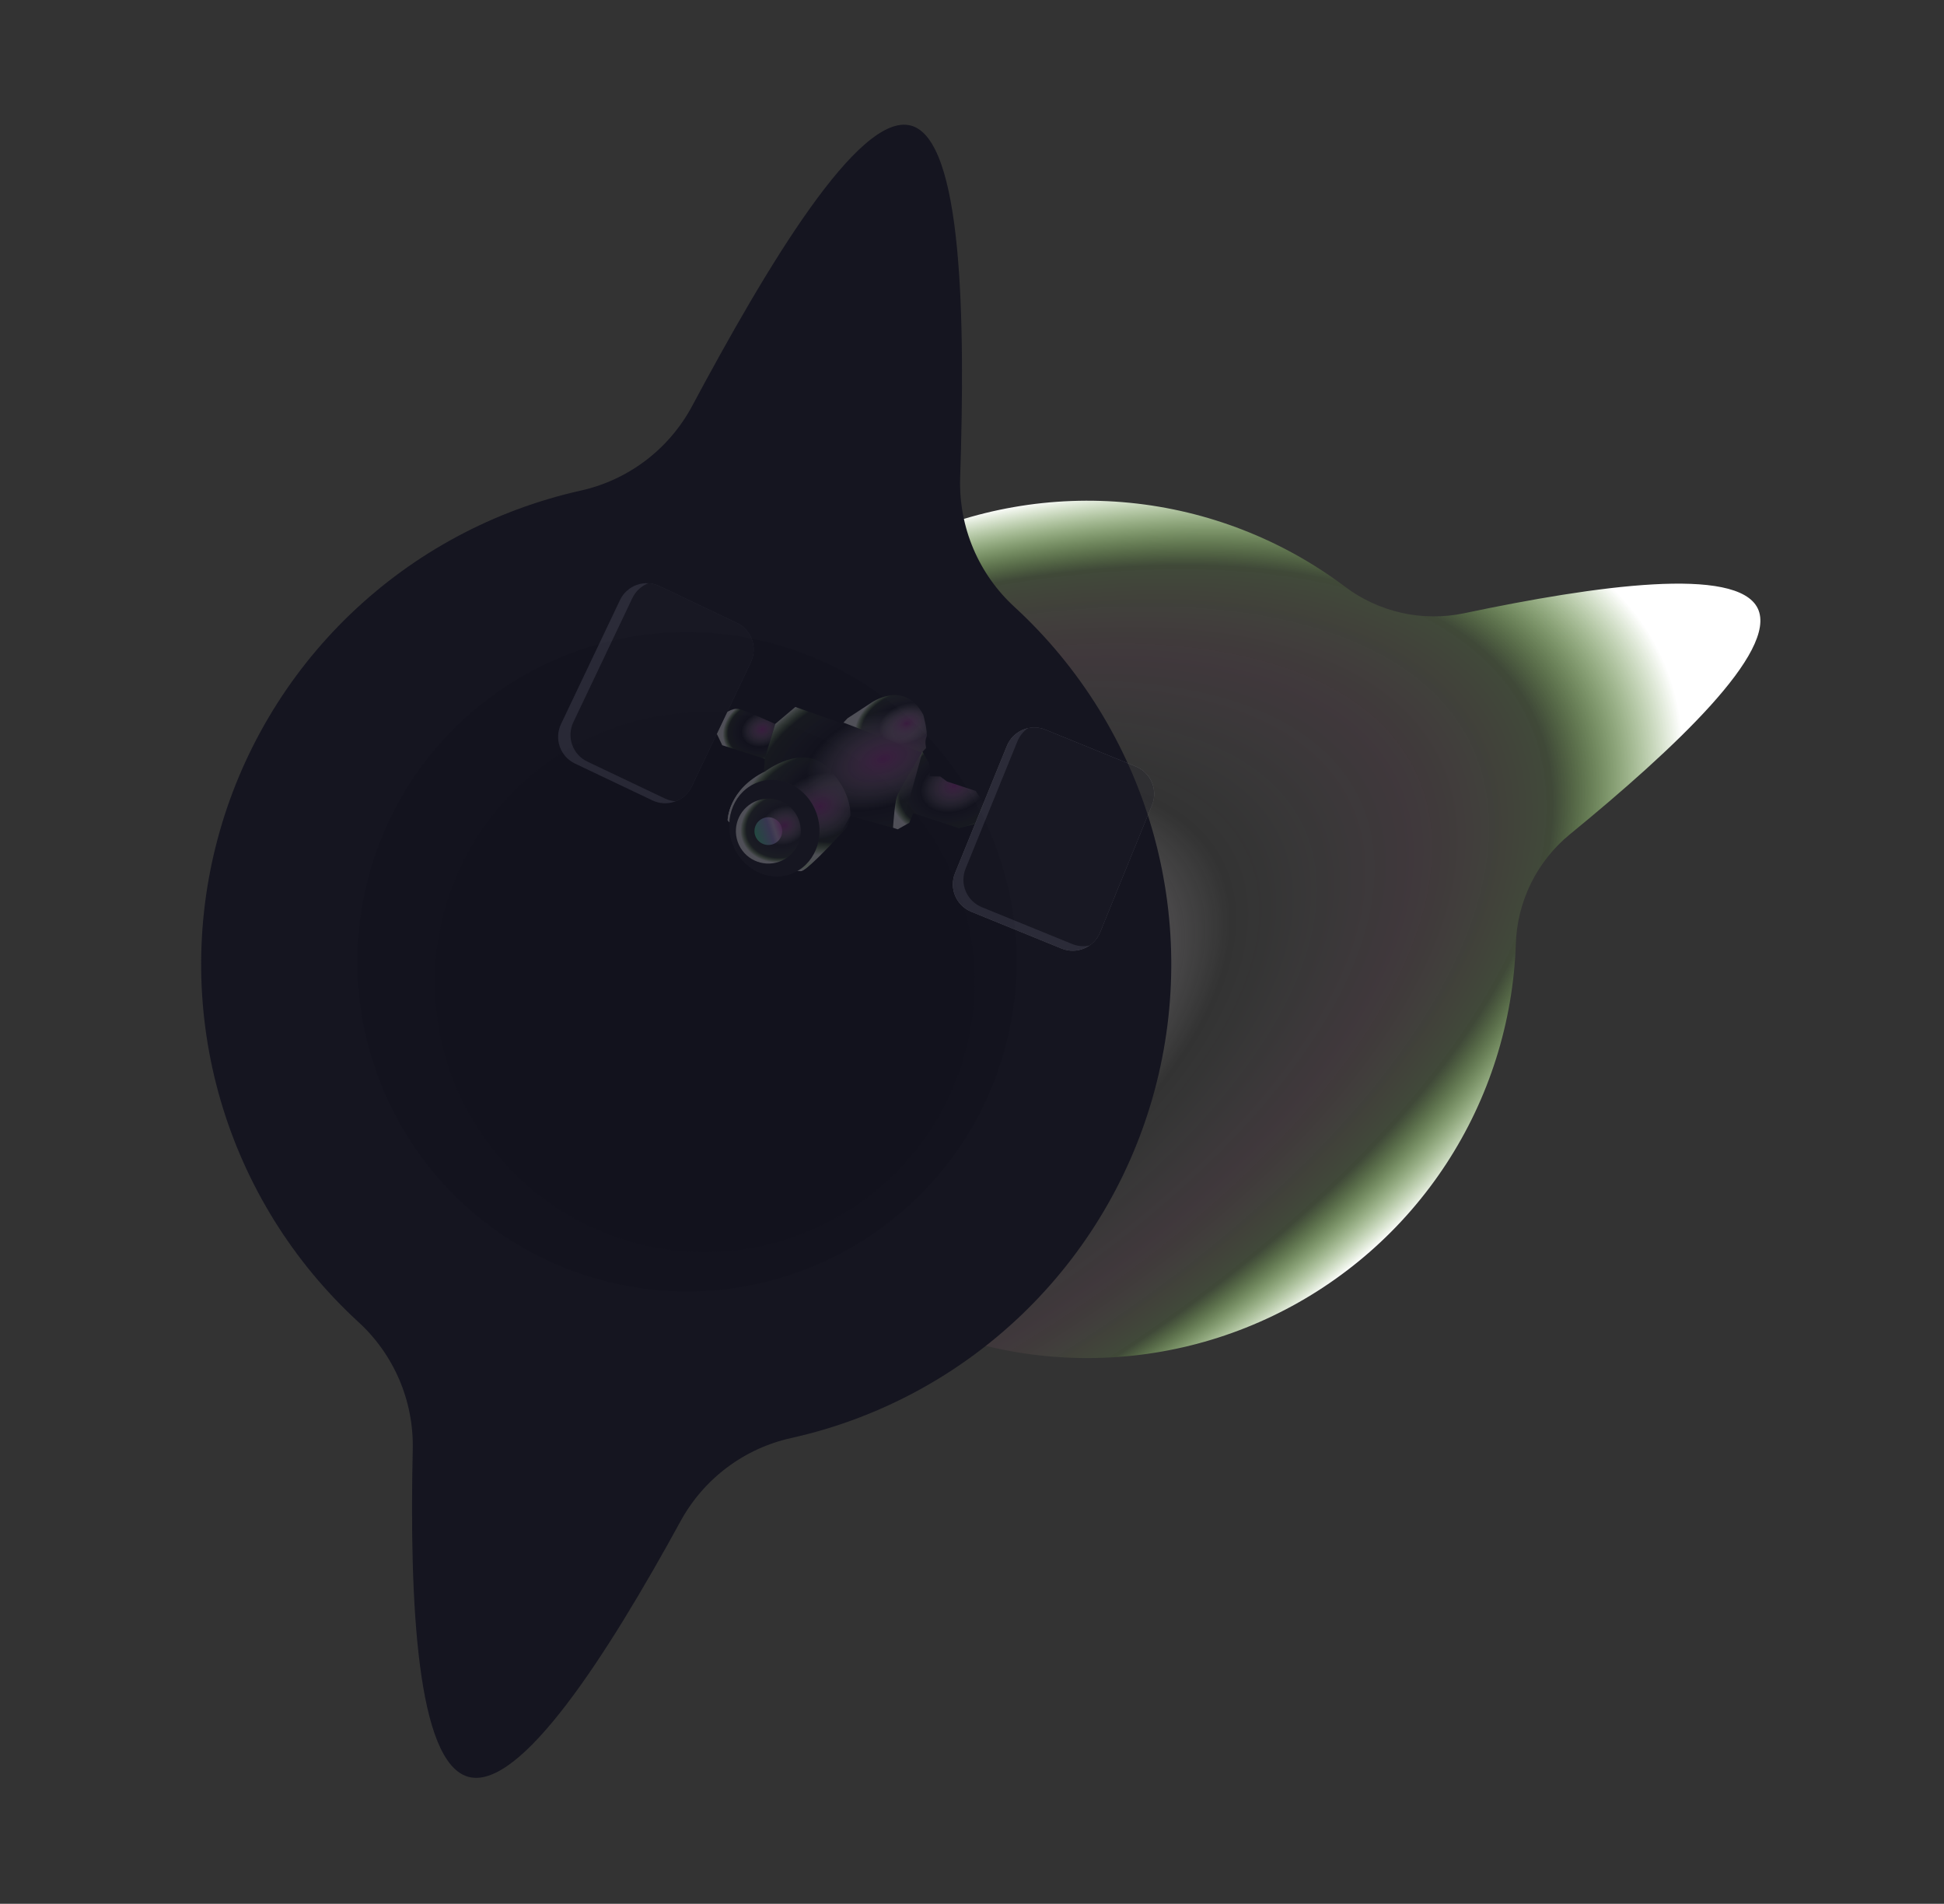 <svg width="526" height="515" viewBox="0 0 526 515" fill="none" xmlns="http://www.w3.org/2000/svg">
<rect x="0" y="0" width="526" height="515" fill="#333333" stroke="none"/>
<path d="M107.029 340.931C101.476 329.323 133.84 300.885 163.462 277.133C167.937 273.516 171.58 268.979 174.144 263.829C176.708 258.679 178.133 253.037 178.322 247.287C179.082 226.11 185.628 205.546 197.249 187.828C208.87 170.109 225.123 155.911 244.244 146.777C263.364 137.643 284.621 133.921 305.708 136.015C326.794 138.108 346.904 145.938 363.855 158.654C368.4 162.089 373.627 164.514 379.185 165.765C384.743 167.016 390.505 167.066 396.084 165.909C431.866 158.366 470.078 153.035 475.615 164.608C481.151 176.182 453.026 202.585 424.718 225.737C420.318 229.354 416.742 233.869 414.229 238.981C411.716 244.092 410.323 249.681 410.145 255.374C409.415 276.555 402.896 297.131 391.296 314.868C379.695 332.606 363.458 346.826 344.345 355.985C325.233 365.144 303.977 368.892 282.884 366.822C261.792 364.752 241.67 356.942 224.703 344.242C220.105 340.776 214.814 338.34 209.19 337.102C203.566 335.864 197.741 335.852 192.112 337.067C155.053 345.214 112.596 352.568 107.029 340.931Z" fill="url(#paint0_radial_3460_2019)"/>
<path d="M234.977 76.832C223.609 73.786 203.467 107.654 187.079 138.271C184.578 142.901 181.109 146.937 176.909 150.106C172.708 153.275 167.874 155.503 162.736 156.637C143.823 160.871 126.432 170.205 112.45 183.626C98.467 197.047 88.428 214.041 83.422 232.764C78.415 251.487 78.634 271.224 84.052 289.832C89.471 308.44 99.883 325.208 114.159 338.317C118.01 341.827 121.067 346.12 123.124 350.908C125.181 355.696 126.192 360.868 126.088 366.078C125.306 399.515 126.921 434.766 138.255 437.803C149.589 440.84 168.613 411.125 184.681 381.79C187.196 377.228 190.656 373.255 194.83 370.138C199.004 367.021 203.796 364.832 208.885 363.717C227.807 359.508 245.214 350.196 259.216 336.792C273.219 323.387 283.281 306.403 288.311 287.682C293.341 268.962 293.146 249.222 287.748 230.604C282.349 211.987 271.953 195.205 257.689 182.079C253.801 178.526 250.724 174.177 248.667 169.328C246.611 164.479 245.623 159.244 245.772 153.98C246.882 119.293 246.374 79.885 234.977 76.832Z" fill="url(#paint1_radial_3460_2019)"/>
<path d="M237.396 67.805C225.458 64.606 204.294 100.168 187.128 132.323C184.5 137.19 180.853 141.433 176.436 144.763C172.02 148.093 166.937 150.431 161.534 151.618C141.681 156.068 123.425 165.87 108.748 179.961C94.071 194.052 83.533 211.893 78.278 231.549C73.022 251.205 73.25 271.925 78.936 291.46C84.623 310.995 95.55 328.601 110.533 342.365C114.573 346.056 117.778 350.566 119.934 355.595C122.09 360.624 123.146 366.055 123.034 371.525C122.217 406.62 123.91 443.634 135.837 446.829C147.764 450.025 167.77 418.826 184.578 388.01C187.223 383.215 190.862 379.041 195.251 375.767C199.64 372.492 204.678 370.194 210.028 369.025C229.891 364.6 248.163 354.819 262.86 340.743C277.557 326.668 288.118 308.835 293.396 289.181C298.673 269.527 298.466 248.802 292.797 229.258C287.128 209.713 276.213 192.095 261.238 178.315C257.155 174.586 253.924 170.021 251.765 164.93C249.605 159.839 248.569 154.343 248.725 148.816C249.88 112.388 249.363 71.012 237.396 67.805Z" fill="#151520"/>
<path d="M239.209 61.041C226.843 57.728 204.943 94.558 187.105 127.852C184.381 132.891 180.605 137.284 176.031 140.732C171.457 144.179 166.194 146.601 160.601 147.832C140.034 152.438 121.122 162.59 105.917 177.185C90.713 191.78 79.796 210.261 74.352 230.622C68.908 250.983 69.145 272.446 75.038 292.681C80.93 312.917 92.253 331.152 107.776 345.408C111.963 349.227 115.286 353.897 117.523 359.104C119.759 364.312 120.858 369.937 120.744 375.603C119.944 411.96 121.699 450.291 134.025 453.594C146.35 456.897 167.066 424.58 184.511 392.683C187.247 387.721 191.011 383.4 195.551 380.009C200.091 376.619 205.303 374.237 210.838 373.023C231.411 368.44 250.335 358.31 265.557 343.731C280.779 329.153 291.716 310.683 297.182 290.327C302.647 269.971 302.433 248.507 296.56 228.264C290.688 208.022 279.384 189.774 263.873 175.503C259.647 171.64 256.303 166.912 254.069 161.64C251.835 156.368 250.763 150.677 250.927 144.954C252.153 107.214 251.597 64.361 239.209 61.041Z" fill="#151520"/>
<path d="M241.03 54.243C228.237 50.816 205.579 88.92 187.147 123.363C184.331 128.576 180.424 133.121 175.693 136.688C170.962 140.255 165.518 142.76 159.731 144.032C138.455 148.797 118.891 159.299 103.162 174.398C87.432 189.496 76.139 208.614 70.507 229.677C64.875 250.74 65.12 272.944 71.215 293.877C77.31 314.811 89.022 333.676 105.081 348.423C109.412 352.374 112.849 357.204 115.163 362.59C117.477 367.976 118.614 373.794 118.498 379.655C117.641 417.292 119.457 456.947 132.21 460.364C144.963 463.781 166.391 430.355 184.439 397.349C187.268 392.215 191.162 387.745 195.859 384.238C200.555 380.732 205.947 378.269 211.673 377.015C232.954 372.273 252.53 361.792 268.275 346.71C284.02 331.628 295.334 312.522 300.988 291.465C306.642 270.408 306.421 248.204 300.348 227.264C294.275 206.324 282.583 187.447 266.54 172.682C262.175 168.686 258.722 163.796 256.416 158.345C254.111 152.893 253.008 147.009 253.182 141.094C254.413 102.036 253.84 57.676 241.03 54.243Z" fill="#151520"/>
<path d="M242.836 47.502C229.622 43.961 206.203 83.334 187.157 118.925C184.248 124.312 180.213 129.009 175.325 132.696C170.438 136.383 164.813 138.974 158.834 140.292C136.849 145.216 116.633 156.067 100.379 171.669C84.126 187.27 72.456 207.026 66.636 228.791C60.817 250.556 61.071 273.5 67.369 295.131C73.668 316.762 85.771 336.255 102.365 351.494C106.841 355.575 110.393 360.565 112.784 366.13C115.176 371.695 116.351 377.706 116.231 383.762C115.331 422.609 117.205 463.598 130.408 467.136C143.611 470.674 165.731 436.126 184.378 402.022C187.302 396.718 191.324 392.1 196.177 388.476C201.029 384.852 206.599 382.306 212.515 381.009C234.507 376.11 254.736 365.281 271.008 349.698C287.28 334.114 298.972 314.37 304.815 292.611C310.658 270.851 310.429 247.907 304.152 226.268C297.876 204.629 285.792 185.123 269.212 169.867C264.693 165.738 261.117 160.683 258.728 155.047C256.338 149.411 255.192 143.327 255.366 137.207C256.673 96.863 256.074 51.049 242.836 47.502Z" fill="#151520"/>
<path d="M244.65 40.732C231.008 37.077 206.833 77.725 187.175 114.459C184.171 120.021 180.003 124.87 174.957 128.675C169.91 132.481 164.102 135.154 157.929 136.513C135.233 141.593 114.363 152.793 97.583 168.898C80.804 185.002 68.756 205.395 62.749 227.863C56.741 250.33 57.003 274.015 63.505 296.344C70.008 318.674 82.503 338.796 99.635 354.525C104.262 358.741 107.934 363.897 110.405 369.648C112.877 375.399 114.09 381.612 113.963 387.87C113.049 427.935 114.974 470.257 128.582 473.903C142.19 477.549 165.041 441.89 184.295 406.685C187.311 401.212 191.46 396.445 196.465 392.703C201.469 388.961 207.215 386.33 213.318 384.986C236.02 379.934 256.904 368.76 273.703 352.676C290.502 336.592 302.575 316.214 308.61 293.754C314.645 271.293 314.413 247.609 307.937 225.271C301.462 202.934 288.992 182.797 271.88 167.046C267.213 162.784 263.521 157.566 261.054 151.748C258.586 145.93 257.403 139.648 257.583 133.331C258.933 91.685 258.326 44.397 244.65 40.732Z" fill="#151520"/>
<path d="M246.463 33.968C232.394 30.198 207.464 72.11 187.186 109.997C184.089 115.733 179.793 120.733 174.589 124.657C169.384 128.581 163.395 131.336 157.029 132.736C133.626 137.977 112.105 149.529 94.803 166.137C77.501 182.745 65.078 203.775 58.883 226.944C52.688 250.114 52.958 274.537 59.662 297.564C66.367 320.591 79.251 341.342 96.915 357.564C101.68 361.909 105.463 367.222 108.01 373.146C110.556 379.071 111.808 385.471 111.682 391.919C110.758 433.294 112.741 476.908 126.77 480.667C140.8 484.426 164.371 447.653 184.223 411.356C187.333 405.708 191.615 400.79 196.781 396.932C201.947 393.073 207.878 390.364 214.177 388.985C237.587 383.77 259.122 372.242 276.443 355.653C293.764 339.063 306.21 318.046 312.43 294.882C318.65 271.719 318.406 247.294 311.725 224.259C305.043 201.225 292.18 180.46 274.531 164.22C269.719 159.824 265.912 154.443 263.368 148.443C260.824 142.444 259.604 135.966 259.789 129.451C261.186 86.517 260.555 37.744 246.463 33.968Z" fill="#151520"/>
<path opacity="0.8" d="M99.739 237.093C112.486 189.517 161.388 161.284 208.963 174.032C256.539 186.779 284.772 235.681 272.024 283.256C259.277 330.832 210.375 359.065 162.8 346.317C115.224 333.57 86.991 284.668 99.739 237.093Z" fill="#13131E"/>
<path opacity="0.46" d="M120.114 246.754C109.673 285.722 132.798 325.776 171.766 336.217C210.734 346.659 250.788 323.534 261.23 284.566C271.671 245.598 248.546 205.543 209.578 195.102C170.61 184.66 130.556 207.786 120.114 246.754Z" fill="#13131E"/>
<g opacity="0.26">
<path d="M249.815 193.334C249.815 193.334 251.168 198.385 250.66 199.45C250.152 200.515 250.585 202.355 250.585 202.355L249.608 203.367L249.539 203.618L245.051 219.806L242.907 224.337L230.104 220.698C230.104 220.698 229.694 223.28 228.723 224.288C228.535 224.49 227.971 225.096 227.221 225.913C224.252 229.111 218.039 235.694 216.618 235.661C214.837 235.631 205.878 232.838 205.878 232.838L196.886 221.88C196.886 221.88 197.03 213.551 207.096 208.632L206.712 208.431L206.915 205.262L209.756 195.84L215.205 191.246L227.422 195.549L229.334 194.3L235.632 190.185C235.632 190.185 244.612 183.674 249.815 193.334Z" fill="url(#paint2_radial_3460_2019)"/>
<path d="M230.104 220.698L227.205 225.919C224.236 229.116 218.022 235.7 216.602 235.667C214.82 235.637 205.862 232.843 205.862 232.843L196.886 221.88C196.886 221.88 197.03 213.551 207.096 208.632C207.096 208.632 217.113 200.973 223.911 207.63C230.71 214.287 230.104 220.698 230.104 220.698Z" fill="url(#paint3_radial_3460_2019)"/>
<path d="M307.309 207.354L282.863 197.39C278.774 195.723 274.108 197.687 272.441 201.776L258.406 236.21C256.739 240.299 258.703 244.966 262.792 246.633L287.237 256.597C291.327 258.263 295.993 256.3 297.66 252.21L311.695 217.777C313.362 213.687 311.398 209.021 307.309 207.354Z" fill="white"/>
<path d="M311.692 217.78L297.646 252.217C296.844 254.175 295.299 255.735 293.349 256.556C291.399 257.376 289.203 257.39 287.243 256.595L262.799 246.63C261.827 246.234 260.942 245.65 260.195 244.911C259.448 244.173 258.854 243.295 258.447 242.327C258.04 241.359 257.827 240.32 257.822 239.27C257.816 238.22 258.017 237.179 258.414 236.206L272.442 201.778C272.838 200.806 273.422 199.921 274.16 199.174C274.899 198.427 275.777 197.833 276.745 197.425C277.713 197.018 278.751 196.805 279.801 196.799C280.852 196.793 281.893 196.994 282.865 197.39L307.309 207.355C309.272 208.156 310.837 209.705 311.659 211.66C312.481 213.615 312.492 215.816 311.692 217.78Z" fill="#67677B"/>
<path d="M311.692 217.78L297.646 252.217C297.062 253.655 296.071 254.891 294.794 255.773C293.224 256.113 291.588 255.969 290.101 255.361L265.657 245.397C264.685 245 263.8 244.416 263.053 243.678C262.306 242.939 261.712 242.061 261.305 241.093C260.898 240.125 260.685 239.086 260.68 238.036C260.674 236.986 260.875 235.945 261.272 234.973L275.294 200.544C275.878 199.106 276.869 197.87 278.146 196.988C279.716 196.648 281.353 196.791 282.84 197.4L307.283 207.364C309.249 208.161 310.818 209.706 311.644 211.659C312.471 213.612 312.488 215.814 311.692 217.78Z" fill="#1E1E29"/>
<path d="M213.947 236.457C220.238 234.221 223.362 226.845 220.923 219.983C218.484 213.12 211.407 209.37 205.116 211.606C198.824 213.841 195.701 221.217 198.14 228.079C200.579 234.942 207.656 238.692 213.947 236.457Z" fill="#24242F"/>
<path d="M210.834 233.102C215.403 231.478 217.79 226.458 216.167 221.889C214.543 217.32 209.523 214.932 204.954 216.556C200.385 218.18 197.997 223.2 199.621 227.769C201.244 232.338 206.265 234.726 210.834 233.102Z" fill="url(#paint4_radial_3460_2019)"/>
<path d="M209.15 228.365C211.103 227.671 212.124 225.525 211.43 223.572C210.736 221.619 208.59 220.599 206.637 221.293C204.684 221.987 203.663 224.133 204.357 226.086C205.051 228.039 207.197 229.059 209.15 228.365Z" fill="url(#paint5_linear_3460_2019)"/>
<path d="M195.795 193.277C195.795 193.277 198 191.386 199.922 191.811C201.843 192.235 209.756 195.84 209.756 195.84L206.909 205.262L195.423 201.596L193.715 198.012L193.847 194.645L195.795 193.277Z" fill="url(#paint6_radial_3460_2019)"/>
<path d="M247.107 219.967L259.389 224.013L263.656 222.938L266.454 217.74L264.006 213.961L256.239 211.41L254.431 210.061L251.526 209.986L251.755 208.135L251.323 206.297L249.608 203.368C249.608 203.368 243.279 213.585 242.659 215.576C242.038 217.567 241.636 223.905 241.636 223.905L242.899 224.343L246.035 222.576L247.107 219.967Z" fill="url(#paint7_radial_3460_2019)"/>
<path d="M249.815 193.334C249.815 193.334 251.168 198.385 250.66 199.45C250.152 200.515 250.585 202.355 250.585 202.355L249.608 203.367L249.539 203.618L228.222 195.473L229.338 194.296L235.636 190.181C235.636 190.181 244.612 183.674 249.815 193.334Z" fill="url(#paint8_radial_3460_2019)"/>
<path d="M203.159 179.156L187.189 212.735C186.277 214.649 184.642 216.123 182.645 216.833C180.647 217.543 178.449 217.431 176.533 216.522L155.572 206.552C153.657 205.641 152.182 204.007 151.471 202.008C150.761 200.009 150.874 197.811 151.785 195.895L167.755 162.316C168.667 160.402 170.301 158.928 172.299 158.218C174.297 157.508 176.495 157.62 178.41 158.529L199.372 168.499C200.32 168.949 201.171 169.583 201.875 170.362C202.579 171.142 203.122 172.053 203.474 173.043C203.826 174.032 203.979 175.082 203.925 176.131C203.871 177.18 203.611 178.208 203.159 179.156Z" fill="#67677B"/>
<path d="M203.159 179.156L187.189 212.735C186.313 214.581 184.762 216.02 182.856 216.755C181.826 216.696 180.817 216.437 179.886 215.991L158.924 206.021C157.976 205.571 157.125 204.937 156.422 204.158C155.718 203.378 155.175 202.468 154.823 201.478C154.472 200.489 154.318 199.44 154.372 198.391C154.426 197.342 154.686 196.315 155.138 195.366L171.109 161.789C171.984 159.943 173.535 158.504 175.441 157.77C176.472 157.828 177.481 158.088 178.412 158.534L199.373 168.503C200.321 168.954 201.171 169.587 201.875 170.367C202.578 171.146 203.121 172.056 203.473 173.046C203.824 174.035 203.977 175.084 203.924 176.132C203.87 177.18 203.61 178.208 203.159 179.156Z" fill="#1E1E29"/>
</g>
<defs>
<radialGradient id="paint0_radial_3460_2019" cx="0" cy="0" r="1" gradientUnits="userSpaceOnUse" gradientTransform="translate(194.46 299.033) rotate(-25.565) scale(282.183 129.599)">
<stop stop-color="#A6349B"/>
<stop offset="0.531" stop-color="white" stop-opacity="0"/>
<stop offset="0.717" stop-color="#FF85BF" stop-opacity="0.061"/>
<stop offset="0.865" stop-color="#AAFF67" stop-opacity="0.11"/>
<stop offset="1" stop-color="white"/>
</radialGradient>
<radialGradient id="paint1_radial_3460_2019" cx="0" cy="0" r="1" gradientUnits="userSpaceOnUse" gradientTransform="translate(211.968 162.469) rotate(105) scale(258.091 118.534)">
<stop stop-color="#A6349B"/>
<stop offset="0.531" stop-color="white" stop-opacity="0"/>
<stop offset="0.865" stop-color="#AAFF67" stop-opacity="0.11"/>
<stop offset="1" stop-color="white"/>
</radialGradient>
<radialGradient id="paint2_radial_3460_2019" cx="0" cy="0" r="1" gradientUnits="userSpaceOnUse" gradientTransform="translate(239.086 205.259) rotate(160.436) scale(41.046 23.674)">
<stop stop-color="#A6349B"/>
<stop offset="0.531" stop-color="white" stop-opacity="0"/>
<stop offset="0.865" stop-color="#AAFF67" stop-opacity="0.11"/>
<stop offset="1" stop-color="white"/>
</radialGradient>
<radialGradient id="paint3_radial_3460_2019" cx="0" cy="0" r="1" gradientUnits="userSpaceOnUse" gradientTransform="translate(221.918 218.145) rotate(160.436) scale(22.491 16.524)">
<stop stop-color="#A6349B"/>
<stop offset="0.531" stop-color="white" stop-opacity="0"/>
<stop offset="0.865" stop-color="#AAFF67" stop-opacity="0.11"/>
<stop offset="1" stop-color="white"/>
</radialGradient>
<radialGradient id="paint4_radial_3460_2019" cx="0" cy="0" r="1" gradientUnits="userSpaceOnUse" gradientTransform="translate(212.243 223.291) rotate(160.436) scale(12.127 9.812)">
<stop stop-color="#A6349B"/>
<stop offset="0.531" stop-color="white" stop-opacity="0"/>
<stop offset="0.865" stop-color="#AAFF67" stop-opacity="0.11"/>
<stop offset="1" stop-color="white"/>
</radialGradient>
<linearGradient id="paint5_linear_3460_2019" x1="203.937" y1="226.235" x2="212.408" y2="223.448" gradientUnits="userSpaceOnUse">
<stop stop-color="#4BF2A2"/>
<stop offset="0.523" stop-color="#A89FE7"/>
<stop offset="0.669" stop-color="#E1C4F4"/>
<stop offset="1" stop-color="#DD40CD"/>
</linearGradient>
<radialGradient id="paint6_radial_3460_2019" cx="0" cy="0" r="1" gradientUnits="userSpaceOnUse" gradientTransform="translate(206.278 197.28) rotate(160.436) scale(10.941 8.649)">
<stop stop-color="#A6349B"/>
<stop offset="0.531" stop-color="white" stop-opacity="0"/>
<stop offset="0.865" stop-color="#AAFF67" stop-opacity="0.11"/>
<stop offset="1" stop-color="white"/>
</radialGradient>
<radialGradient id="paint7_radial_3460_2019" cx="0" cy="0" r="1" gradientUnits="userSpaceOnUse" gradientTransform="translate(258.218 212.599) rotate(160.436) scale(17.576 12.933)">
<stop stop-color="#A6349B"/>
<stop offset="0.531" stop-color="white" stop-opacity="0"/>
<stop offset="0.865" stop-color="#AAFF67" stop-opacity="0.11"/>
<stop offset="1" stop-color="white"/>
</radialGradient>
<radialGradient id="paint8_radial_3460_2019" cx="0" cy="0" r="1" gradientUnits="userSpaceOnUse" gradientTransform="translate(245.353 195.703) rotate(160.436) scale(14.546 9.91)">
<stop stop-color="#A6349B"/>
<stop offset="0.531" stop-color="white" stop-opacity="0"/>
<stop offset="0.865" stop-color="#AAFF67" stop-opacity="0.11"/>
<stop offset="1" stop-color="white"/>
</radialGradient>
</defs>
</svg>
